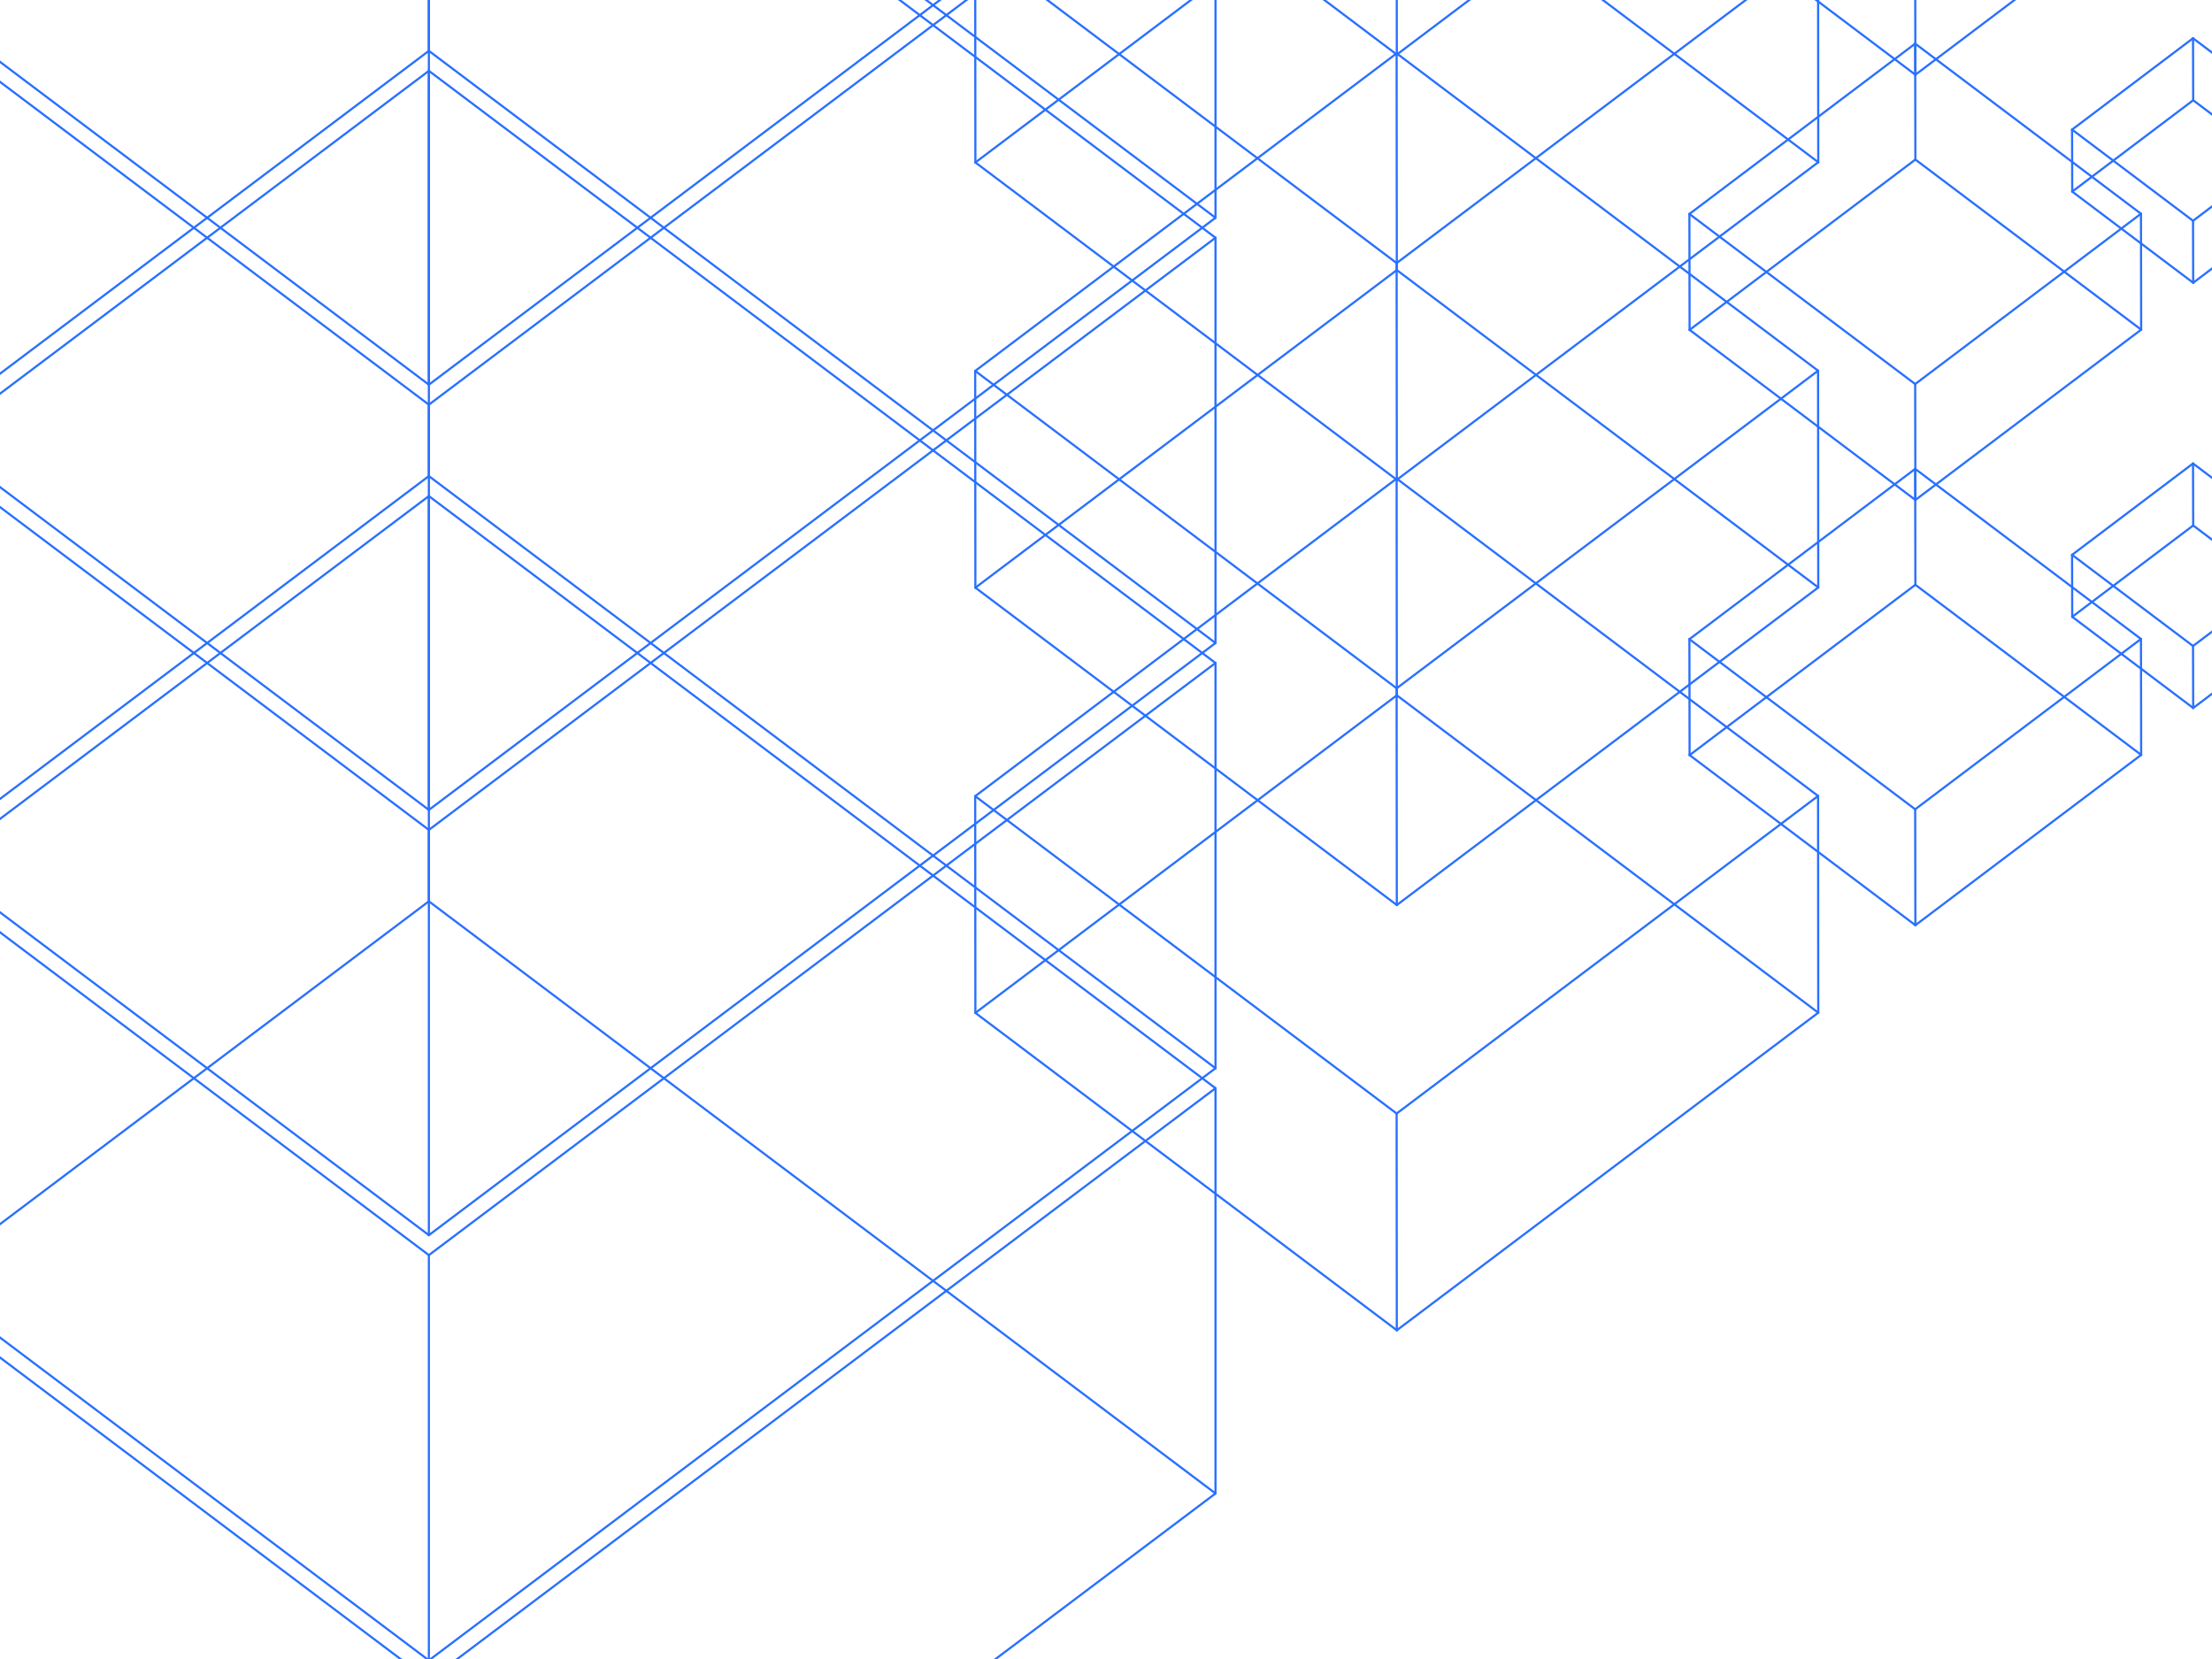 <svg xmlns="http://www.w3.org/2000/svg" xmlns:xlink="http://www.w3.org/1999/xlink" width="1024" height="768" viewBox="0 0 1024 768"><defs><style>.a,.c{fill:none;stroke:#2970ff;}.b{clip-path:url(#a);}.c{stroke-linecap:round;}</style><clipPath id="a"><rect class="a" width="1024" height="768" transform="translate(204)"/></clipPath></defs><g transform="translate(298)"><g class="b" transform="translate(-502)"><g transform="translate(38.375 -772.755)"><line class="c" y2="187.6" transform="translate(0 1276.52)"/><line class="c" x2="364.159" y2="274.119" transform="translate(0 1464.12)"/><line class="c" y1="187.6" transform="translate(364.159 1550.639)"/><line class="c" x1="364.159" y1="274.119" transform="translate(0 1276.52)"/><line class="c" x1="364.159" y2="274.119" transform="translate(0 1002.4)"/><line class="c" y1="274.119" x2="364.159" transform="translate(364.159 1276.52)"/><line class="c" x1="364.159" y1="274.119" transform="translate(364.159 1002.4)"/><line class="c" y1="187.6" transform="translate(364.159 1002.4)"/><line class="c" y2="187.6" transform="translate(728.317 1276.52)"/><line class="c" x1="364.159" y1="274.119" transform="translate(364.159 1190)"/><line class="c" y1="274.119" x2="364.159" transform="translate(0 1190)"/><line class="c" x1="364.159" y2="274.119" transform="translate(364.159 1464.12)"/><line class="c" x2="0.085" y2="100.33" transform="translate(617.072 1141.321)"/><line class="c" x2="195.096" y2="146.917" transform="translate(617.157 1241.652)"/><line class="c" x1="0.085" y1="100.33" transform="translate(812.168 1288.239)"/><line class="c" x1="195.096" y1="146.917" transform="translate(617.072 1141.321)"/><line class="c" x1="195.096" y2="147.015" transform="translate(617.072 994.306)"/><line class="c" y1="147.016" x2="195.096" transform="translate(812.168 1141.223)"/><line class="c" x1="195.096" y1="146.917" transform="translate(812.168 994.306)"/><line class="c" x1="0.085" y1="100.33" transform="translate(812.168 994.306)"/><line class="c" x2="0.085" y2="100.33" transform="translate(1007.264 1141.223)"/><line class="c" x1="195.096" y1="146.917" transform="translate(812.253 1094.636)"/><line class="c" y1="147.015" x2="195.096" transform="translate(617.157 1094.636)"/><line class="c" x1="195.096" y2="147.015" transform="translate(812.253 1241.554)"/><line class="c" x2="0.091" y2="53.657" transform="translate(947.698 1068.657)"/><line class="c" x2="104.522" y2="78.742" transform="translate(947.789 1122.314)"/><line class="c" x1="0.091" y1="53.657" transform="translate(1052.219 1147.399)"/><line class="c" x1="104.522" y1="78.742" transform="translate(947.698 1068.657)"/><line class="c" x1="104.522" y2="78.847" transform="translate(947.698 989.81)"/><line class="c" y1="78.847" x2="104.522" transform="translate(1052.219 1068.552)"/><line class="c" x1="104.522" y1="78.742" transform="translate(1052.219 989.81)"/><line class="c" x1="0.091" y1="53.657" transform="translate(1052.219 989.81)"/><line class="c" x2="0.091" y2="53.657" transform="translate(1156.741 1068.552)"/><line class="c" x1="104.522" y1="78.742" transform="translate(1052.31 1043.468)"/><line class="c" y1="78.847" x2="104.522" transform="translate(947.789 1043.468)"/><line class="c" x1="104.522" y2="78.847" transform="translate(1052.31 1122.209)"/><line class="c" x2="0.073" y2="28.696" transform="translate(1124.846 1029.603)"/><line class="c" x2="55.997" y2="42.203" transform="translate(1124.919 1058.299)"/><line class="c" x1="0.073" y1="28.696" transform="translate(1180.843 1071.805)"/><line class="c" x1="55.997" y1="42.203" transform="translate(1124.846 1029.603)"/><line class="c" x1="55.997" y2="42.287" transform="translate(1124.846 987.316)"/><line class="c" y1="42.287" x2="55.997" transform="translate(1180.843 1029.518)"/><line class="c" x1="55.997" y1="42.203" transform="translate(1180.843 987.316)"/><line class="c" x1="0.073" y1="28.696" transform="translate(1180.843 987.316)"/><line class="c" x2="0.073" y2="28.696" transform="translate(1236.84 1029.518)"/><line class="c" x1="55.997" y1="42.203" transform="translate(1180.916 1016.012)"/><line class="c" y1="42.287" x2="55.997" transform="translate(1124.919 1016.012)"/><line class="c" x1="55.997" y2="42.287" transform="translate(1180.916 1058.215)"/><line class="c" x2="0.052" y2="15.347" transform="translate(1219.762 1008.613)"/><line class="c" x2="30" y2="22.619" transform="translate(1219.814 1023.96)"/><line class="c" x1="0.052" y1="15.347" transform="translate(1249.762 1031.232)"/><line class="c" x1="30" y1="22.619" transform="translate(1219.762 1008.613)"/><line class="c" x1="30" y2="22.679" transform="translate(1219.762 985.934)"/><line class="c" y1="22.679" x2="30" transform="translate(1249.762 1008.553)"/><line class="c" x1="30" y1="22.619" transform="translate(1249.762 985.934)"/><line class="c" x1="0.052" y1="15.347" transform="translate(1249.762 985.934)"/><line class="c" x2="0.052" y2="15.347" transform="translate(1279.762 1008.553)"/><line class="c" x1="30" y1="22.619" transform="translate(1249.814 1001.281)"/><line class="c" y1="22.679" x2="30" transform="translate(1219.814 1001.281)"/><line class="c" x1="30" y2="22.679" transform="translate(1249.815 1023.9)"/><line class="c" x2="0.035" y2="8.208" transform="translate(1270.618 997.332)"/><line class="c" x2="16.072" y2="12.123" transform="translate(1270.653 1005.54)"/><line class="c" x1="0.035" y1="8.208" transform="translate(1286.69 1009.455)"/><line class="c" x1="16.072" y1="12.123" transform="translate(1270.618 997.332)"/><line class="c" x1="16.072" y2="12.163" transform="translate(1270.618 985.169)"/><line class="c" y1="12.163" x2="16.072" transform="translate(1286.69 997.292)"/><line class="c" x1="16.072" y1="12.123" transform="translate(1286.69 985.169)"/><line class="c" x1="0.035" y1="8.208" transform="translate(1286.69 985.169)"/><line class="c" x2="0.035" y2="8.208" transform="translate(1302.763 997.292)"/><line class="c" x1="16.072" y1="12.123" transform="translate(1286.725 993.377)"/><line class="c" y1="12.163" x2="16.072" transform="translate(1270.653 993.377)"/><line class="c" x1="16.072" y2="12.163" transform="translate(1286.725 1005.499)"/><line class="c" x2="0.023" y2="4.39" transform="translate(1297.866 991.269)"/><line class="c" x2="8.611" y2="6.497" transform="translate(1297.889 995.659)"/><line class="c" x1="0.022" y1="4.389" transform="translate(1306.477 997.767)"/><line class="c" x1="8.611" y1="6.497" transform="translate(1297.866 991.269)"/><line class="c" x1="8.611" y2="6.523" transform="translate(1297.866 984.746)"/><line class="c" y1="6.523" x2="8.611" transform="translate(1306.477 991.243)"/><line class="c" x1="8.611" y1="6.497" transform="translate(1306.477 984.746)"/><line class="c" x1="0.022" y1="4.39" transform="translate(1306.477 984.746)"/><line class="c" x2="0.023" y2="4.389" transform="translate(1315.087 991.243)"/><line class="c" x1="8.611" y1="6.497" transform="translate(1306.499 989.135)"/><line class="c" y1="6.523" x2="8.611" transform="translate(1297.889 989.135)"/><line class="c" x1="8.611" y2="6.523" transform="translate(1306.499 995.633)"/><line class="c" x2="0.014" y2="2.347" transform="translate(1312.465 988.011)"/><line class="c" x2="4.613" y2="3.482" transform="translate(1312.48 990.359)"/><line class="c" x1="0.014" y1="2.347" transform="translate(1317.079 991.493)"/><line class="c" x1="4.613" y1="3.482" transform="translate(1312.465 988.011)"/><line class="c" x1="4.613" y2="3.499" transform="translate(1312.465 984.512)"/><line class="c" y1="3.499" x2="4.613" transform="translate(1317.079 987.995)"/><line class="c" x1="4.613" y1="3.482" transform="translate(1317.079 984.512)"/><line class="c" x1="0.014" y1="2.348" transform="translate(1317.079 984.512)"/><line class="c" x2="0.014" y2="2.348" transform="translate(1321.692 987.995)"/><line class="c" x1="4.613" y1="3.482" transform="translate(1317.093 986.86)"/><line class="c" y1="3.498" x2="4.613" transform="translate(1312.48 986.86)"/><line class="c" x1="4.613" y2="3.498" transform="translate(1317.093 990.342)"/><line class="c" x2="0.009" y2="1.255" transform="translate(1320.288 986.26)"/><line class="c" x2="2.471" y2="1.866" transform="translate(1320.297 987.515)"/><line class="c" x1="0.009" y1="1.255" transform="translate(1322.76 988.126)"/><line class="c" x1="2.472" y1="1.866" transform="translate(1320.288 986.26)"/><line class="c" x1="2.472" y2="1.876" transform="translate(1320.288 984.383)"/><line class="c" y1="1.876" x2="2.471" transform="translate(1322.76 986.25)"/><line class="c" x1="2.471" y1="1.866" transform="translate(1322.76 984.383)"/><line class="c" x1="0.008" y1="1.255" transform="translate(1322.76 984.383)"/><line class="c" x2="0.009" y2="1.255" transform="translate(1325.231 986.25)"/><line class="c" x1="2.472" y1="1.866" transform="translate(1322.768 985.639)"/><line class="c" y1="1.876" x2="2.471" transform="translate(1320.297 985.639)"/><line class="c" x1="2.471" y2="1.876" transform="translate(1322.768 987.505)"/><line class="c" x2="0.005" y2="0.671" transform="translate(1324.479 985.319)"/><line class="c" x2="1.324" y2="1" transform="translate(1324.484 985.99)"/><line class="c" x1="0.005" y1="0.671" transform="translate(1325.803 986.319)"/><line class="c" x1="1.324" y1="1" transform="translate(1324.479 985.319)"/><line class="c" x1="1.324" y2="1.006" transform="translate(1324.479 984.313)"/><line class="c" y1="1.006" x2="1.324" transform="translate(1325.803 985.313)"/><line class="c" x1="1.324" y1="1" transform="translate(1325.803 984.313)"/><line class="c" x1="0.005" y1="0.671" transform="translate(1325.803 984.313)"/><line class="c" x2="0.005" y2="0.671" transform="translate(1327.127 985.313)"/><line class="c" x1="1.324" y1="1" transform="translate(1325.808 984.984)"/><line class="c" y1="1.006" x2="1.324" transform="translate(1324.484 984.984)"/><line class="c" x1="1.324" y2="1.006" transform="translate(1325.808 985.984)"/><line class="c" x2="0.003" y2="0.359" transform="translate(1326.725 984.813)"/><line class="c" x2="0.709" y2="0.536" transform="translate(1326.728 985.172)"/><line class="c" x1="0.003" y1="0.359" transform="translate(1327.434 985.349)"/><line class="c" x1="0.709" y1="0.536" transform="translate(1326.725 984.813)"/><line class="c" x1="0.709" y2="0.54" transform="translate(1326.725 984.273)"/><line class="c" y1="0.54" x2="0.709" transform="translate(1327.434 984.809)"/><line class="c" x1="0.709" y1="0.536" transform="translate(1327.434 984.273)"/><line class="c" x1="0.003" y1="0.359" transform="translate(1327.434 984.273)"/><line class="c" x2="0.003" y2="0.359" transform="translate(1328.144 984.809)"/><line class="c" x1="0.709" y1="0.536" transform="translate(1327.437 984.632)"/><line class="c" y1="0.539" x2="0.709" transform="translate(1326.728 984.632)"/><line class="c" x1="0.709" y2="0.54" transform="translate(1327.437 985.168)"/><line class="c" x2="0.002" y2="0.192" transform="translate(1327.928 984.541)"/><line class="c" x2="0.38" y2="0.287" transform="translate(1327.93 984.733)"/><line class="c" x1="0.002" y1="0.192" transform="translate(1328.308 984.828)"/><line class="c" x1="0.38" y1="0.287" transform="translate(1327.928 984.541)"/><line class="c" x1="0.38" y2="0.289" transform="translate(1327.928 984.252)"/><line class="c" y1="0.289" x2="0.38" transform="translate(1328.308 984.539)"/><line class="c" x1="0.38" y1="0.287" transform="translate(1328.308 984.252)"/><line class="c" x1="0.002" y1="0.192" transform="translate(1328.308 984.252)"/><line class="c" x2="0.002" y2="0.192" transform="translate(1328.688 984.539)"/><line class="c" x1="0.38" y1="0.287" transform="translate(1328.31 984.444)"/><line class="c" y1="0.289" x2="0.38" transform="translate(1327.93 984.444)"/><line class="c" x1="0.38" y2="0.289" transform="translate(1328.31 984.731)"/><line class="c" y2="187.6" transform="translate(0 1079.669)"/><line class="c" x2="364.159" y2="274.119" transform="translate(0 1267.269)"/><line class="c" y1="187.6" transform="translate(364.159 1353.789)"/><line class="c" x1="364.159" y1="274.119" transform="translate(0 1079.669)"/><line class="c" x1="364.159" y2="274.12" transform="translate(0 805.55)"/><line class="c" y1="274.119" x2="364.159" transform="translate(364.159 1079.669)"/><line class="c" x1="364.159" y1="274.12" transform="translate(364.159 805.55)"/><line class="c" y1="187.6" transform="translate(364.159 805.55)"/><line class="c" y2="187.6" transform="translate(728.317 1079.669)"/><line class="c" x1="364.159" y1="274.12" transform="translate(364.159 993.149)"/><line class="c" y1="274.12" x2="364.159" transform="translate(0 993.149)"/><line class="c" x1="364.159" y2="274.119" transform="translate(364.159 1267.269)"/><line class="c" x2="0.085" y2="100.33" transform="translate(617.072 944.471)"/><line class="c" x2="195.096" y2="146.917" transform="translate(617.157 1044.801)"/><line class="c" x1="0.085" y1="100.33" transform="translate(812.168 1091.388)"/><line class="c" x1="195.096" y1="146.918" transform="translate(617.072 944.471)"/><line class="c" x1="195.096" y2="147.015" transform="translate(617.072 797.456)"/><line class="c" y1="147.015" x2="195.096" transform="translate(812.168 944.373)"/><line class="c" x1="195.096" y1="146.917" transform="translate(812.168 797.456)"/><line class="c" x1="0.085" y1="100.33" transform="translate(812.168 797.456)"/><line class="c" x2="0.085" y2="100.33" transform="translate(1007.264 944.373)"/><line class="c" x1="195.096" y1="146.918" transform="translate(812.253 897.786)"/><line class="c" y1="147.016" x2="195.096" transform="translate(617.157 897.786)"/><line class="c" x1="195.096" y2="147.015" transform="translate(812.253 1044.703)"/><line class="c" x2="0.091" y2="53.657" transform="translate(947.698 871.806)"/><line class="c" x2="104.522" y2="78.742" transform="translate(947.789 925.464)"/><line class="c" x1="0.091" y1="53.657" transform="translate(1052.219 950.549)"/><line class="c" x1="104.522" y1="78.742" transform="translate(947.698 871.806)"/><line class="c" x1="104.522" y2="78.847" transform="translate(947.698 792.959)"/><line class="c" y1="78.847" x2="104.522" transform="translate(1052.219 871.702)"/><line class="c" x1="104.522" y1="78.742" transform="translate(1052.219 792.959)"/><line class="c" x1="0.091" y1="53.657" transform="translate(1052.219 792.959)"/><line class="c" x2="0.091" y2="53.657" transform="translate(1156.741 871.702)"/><line class="c" x1="104.522" y1="78.742" transform="translate(1052.31 846.617)"/><line class="c" y1="78.847" x2="104.522" transform="translate(947.789 846.617)"/><line class="c" x1="104.522" y2="78.847" transform="translate(1052.31 925.359)"/><line class="c" x2="0.073" y2="28.696" transform="translate(1124.846 832.752)"/><line class="c" x2="55.997" y2="42.203" transform="translate(1124.919 861.449)"/><line class="c" x1="0.073" y1="28.696" transform="translate(1180.843 874.955)"/><line class="c" x1="55.997" y1="42.203" transform="translate(1124.846 832.752)"/><line class="c" x1="55.997" y2="42.287" transform="translate(1124.846 790.466)"/><line class="c" y1="42.287" x2="55.997" transform="translate(1180.843 832.668)"/><line class="c" x1="55.997" y1="42.203" transform="translate(1180.843 790.466)"/><line class="c" x1="0.073" y1="28.696" transform="translate(1180.843 790.466)"/><line class="c" x2="0.073" y2="28.696" transform="translate(1236.84 832.668)"/><line class="c" x1="55.997" y1="42.203" transform="translate(1180.916 819.162)"/><line class="c" y1="42.287" x2="55.997" transform="translate(1124.919 819.162)"/><line class="c" x1="55.997" y2="42.287" transform="translate(1180.916 861.364)"/><line class="c" x2="0.052" y2="15.347" transform="translate(1219.762 811.762)"/><line class="c" x2="30" y2="22.619" transform="translate(1219.814 827.109)"/><line class="c" x1="0.052" y1="15.347" transform="translate(1249.762 834.381)"/><line class="c" x1="30" y1="22.619" transform="translate(1219.762 811.762)"/><line class="c" x1="30" y2="22.679" transform="translate(1219.762 789.084)"/><line class="c" y1="22.679" x2="30" transform="translate(1249.762 811.702)"/><line class="c" x1="30" y1="22.619" transform="translate(1249.762 789.084)"/><line class="c" x1="0.052" y1="15.347" transform="translate(1249.762 789.084)"/><line class="c" x2="0.052" y2="15.347" transform="translate(1279.762 811.702)"/><line class="c" x1="30" y1="22.619" transform="translate(1249.814 804.43)"/><line class="c" y1="22.679" x2="30" transform="translate(1219.814 804.43)"/><line class="c" x1="30" y2="22.679" transform="translate(1249.815 827.049)"/><line class="c" x2="0.035" y2="8.208" transform="translate(1270.618 800.482)"/><line class="c" x2="16.072" y2="12.123" transform="translate(1270.653 808.689)"/><line class="c" x1="0.035" y1="8.208" transform="translate(1286.69 812.605)"/><line class="c" x1="16.072" y1="12.123" transform="translate(1270.618 800.482)"/><line class="c" x1="16.072" y2="12.163" transform="translate(1270.618 788.319)"/><line class="c" y1="12.163" x2="16.072" transform="translate(1286.69 800.441)"/><line class="c" x1="16.072" y1="12.123" transform="translate(1286.69 788.319)"/><line class="c" x1="0.035" y1="8.208" transform="translate(1286.69 788.319)"/><line class="c" x2="0.035" y2="8.208" transform="translate(1302.763 800.441)"/><line class="c" x1="16.072" y1="12.123" transform="translate(1286.725 796.526)"/><line class="c" y1="12.163" x2="16.072" transform="translate(1270.653 796.526)"/><line class="c" x1="16.072" y2="12.163" transform="translate(1286.725 808.649)"/><line class="c" x2="0.023" y2="4.39" transform="translate(1297.866 794.419)"/><line class="c" x2="8.611" y2="6.497" transform="translate(1297.889 798.808)"/><line class="c" x1="0.022" y1="4.389" transform="translate(1306.477 800.916)"/><line class="c" x1="8.611" y1="6.497" transform="translate(1297.866 794.419)"/><line class="c" x1="8.611" y2="6.523" transform="translate(1297.866 787.896)"/><line class="c" y1="6.523" x2="8.611" transform="translate(1306.477 794.393)"/><line class="c" x1="8.611" y1="6.497" transform="translate(1306.477 787.896)"/><line class="c" x1="0.022" y1="4.389" transform="translate(1306.477 787.896)"/><line class="c" x2="0.023" y2="4.389" transform="translate(1315.087 794.393)"/><line class="c" x1="8.611" y1="6.497" transform="translate(1306.499 792.285)"/><line class="c" y1="6.523" x2="8.611" transform="translate(1297.889 792.285)"/><line class="c" x1="8.611" y2="6.523" transform="translate(1306.499 798.782)"/><line class="c" x2="0.014" y2="2.348" transform="translate(1312.465 791.161)"/><line class="c" x2="4.613" y2="3.482" transform="translate(1312.48 793.508)"/><line class="c" x1="0.014" y1="2.348" transform="translate(1317.079 794.643)"/><line class="c" x1="4.613" y1="3.482" transform="translate(1312.465 791.161)"/><line class="c" x1="4.613" y2="3.499" transform="translate(1312.465 787.662)"/><line class="c" y1="3.499" x2="4.613" transform="translate(1317.079 791.144)"/><line class="c" x1="4.613" y1="3.482" transform="translate(1317.079 787.662)"/><line class="c" x1="0.014" y1="2.348" transform="translate(1317.079 787.662)"/><line class="c" x2="0.014" y2="2.348" transform="translate(1321.692 791.144)"/><line class="c" x1="4.613" y1="3.482" transform="translate(1317.093 790.01)"/><line class="c" y1="3.499" x2="4.613" transform="translate(1312.48 790.01)"/><line class="c" x1="4.613" y2="3.498" transform="translate(1317.093 793.492)"/><line class="c" x2="0.009" y2="1.255" transform="translate(1320.288 789.409)"/><line class="c" x2="2.471" y2="1.866" transform="translate(1320.297 790.665)"/><line class="c" x1="0.009" y1="1.255" transform="translate(1322.76 791.276)"/><line class="c" x1="2.472" y1="1.866" transform="translate(1320.288 789.409)"/><line class="c" x1="2.472" y2="1.876" transform="translate(1320.288 787.533)"/><line class="c" y1="1.876" x2="2.471" transform="translate(1322.76 789.4)"/><line class="c" x1="2.471" y1="1.867" transform="translate(1322.76 787.533)"/><line class="c" x1="0.008" y1="1.256" transform="translate(1322.76 787.533)"/><line class="c" x2="0.009" y2="1.255" transform="translate(1325.231 789.4)"/><line class="c" x1="2.472" y1="1.866" transform="translate(1322.768 788.789)"/><line class="c" y1="1.876" x2="2.471" transform="translate(1320.297 788.789)"/><line class="c" x1="2.471" y2="1.876" transform="translate(1322.768 790.655)"/><line class="c" x2="0.005" y2="0.671" transform="translate(1324.479 788.469)"/><line class="c" x2="1.324" y2="1" transform="translate(1324.484 789.14)"/><line class="c" x1="0.005" y1="0.671" transform="translate(1325.803 789.469)"/><line class="c" x1="1.324" y1="1" transform="translate(1324.479 788.469)"/><line class="c" x1="1.324" y2="1.006" transform="translate(1324.479 787.462)"/><line class="c" y1="1.006" x2="1.324" transform="translate(1325.803 788.462)"/><line class="c" x1="1.324" y1="1" transform="translate(1325.803 787.462)"/><line class="c" x1="0.005" y1="0.671" transform="translate(1325.803 787.462)"/><line class="c" x2="0.005" y2="0.671" transform="translate(1327.127 788.462)"/><line class="c" x1="1.324" y1="1" transform="translate(1325.808 788.133)"/><line class="c" y1="1.006" x2="1.324" transform="translate(1324.484 788.133)"/><line class="c" x1="1.324" y2="1.006" transform="translate(1325.808 789.134)"/><line class="c" x2="0.003" y2="0.359" transform="translate(1326.725 787.963)"/><line class="c" x2="0.709" y2="0.536" transform="translate(1326.728 788.322)"/><line class="c" x1="0.003" y1="0.359" transform="translate(1327.434 788.499)"/><line class="c" x1="0.709" y1="0.536" transform="translate(1326.725 787.963)"/><line class="c" x1="0.709" y2="0.54" transform="translate(1326.725 787.423)"/><line class="c" y1="0.54" x2="0.709" transform="translate(1327.434 787.959)"/><line class="c" x1="0.709" y1="0.536" transform="translate(1327.434 787.423)"/><line class="c" x1="0.003" y1="0.359" transform="translate(1327.434 787.423)"/><line class="c" x2="0.003" y2="0.359" transform="translate(1328.144 787.959)"/><line class="c" x1="0.709" y1="0.536" transform="translate(1327.437 787.782)"/><line class="c" y1="0.54" x2="0.709" transform="translate(1326.728 787.782)"/><line class="c" x1="0.709" y2="0.54" transform="translate(1327.437 788.318)"/><line class="c" x2="0.002" y2="0.192" transform="translate(1327.928 787.691)"/><line class="c" x2="0.38" y2="0.287" transform="translate(1327.93 787.883)"/><line class="c" x1="0.002" y1="0.192" transform="translate(1328.308 787.978)"/><line class="c" x1="0.38" y1="0.287" transform="translate(1327.928 787.691)"/><line class="c" x1="0.38" y2="0.29" transform="translate(1327.928 787.401)"/><line class="c" y1="0.29" x2="0.38" transform="translate(1328.308 787.689)"/><line class="c" x1="0.38" y1="0.287" transform="translate(1328.308 787.401)"/><line class="c" x1="0.002" y1="0.192" transform="translate(1328.308 787.401)"/><line class="c" x2="0.002" y2="0.192" transform="translate(1328.688 787.689)"/><line class="c" x1="0.38" y1="0.287" transform="translate(1328.31 787.593)"/><line class="c" y1="0.29" x2="0.38" transform="translate(1327.93 787.593)"/><line class="c" x1="0.38" y2="0.29" transform="translate(1328.31 787.881)"/><line class="c" y2="187.6" transform="translate(0 882.819)"/><line class="c" x2="364.159" y2="274.119" transform="translate(0 1070.419)"/><line class="c" y1="187.6" transform="translate(364.159 1156.938)"/><line class="c" x1="364.159" y1="274.119" transform="translate(0 882.819)"/><line class="c" x1="364.159" y2="274.12" transform="translate(0 608.699)"/><line class="c" y1="274.119" x2="364.159" transform="translate(364.159 882.819)"/><line class="c" x1="364.159" y1="274.12" transform="translate(364.159 608.699)"/><line class="c" y1="187.6" transform="translate(364.159 608.699)"/><line class="c" y2="187.6" transform="translate(728.317 882.819)"/><line class="c" x1="364.159" y1="274.12" transform="translate(364.159 796.299)"/><line class="c" y1="274.12" x2="364.159" transform="translate(0 796.299)"/><line class="c" x1="364.159" y2="274.119" transform="translate(364.159 1070.419)"/><line class="c" x2="0.085" y2="100.33" transform="translate(617.072 747.621)"/><line class="c" x2="195.096" y2="146.917" transform="translate(617.157 847.951)"/><line class="c" x1="0.085" y1="100.33" transform="translate(812.168 894.538)"/><line class="c" x1="195.096" y1="146.917" transform="translate(617.072 747.621)"/><line class="c" x1="195.096" y2="147.015" transform="translate(617.072 600.605)"/><line class="c" y1="147.016" x2="195.096" transform="translate(812.168 747.522)"/><line class="c" x1="195.096" y1="146.917" transform="translate(812.168 600.605)"/><line class="c" x1="0.085" y1="100.33" transform="translate(812.168 600.605)"/><line class="c" x2="0.085" y2="100.33" transform="translate(1007.264 747.522)"/><line class="c" x1="195.096" y1="146.917" transform="translate(812.253 700.935)"/><line class="c" y1="147.015" x2="195.096" transform="translate(617.157 700.935)"/><line class="c" x1="195.096" y2="147.016" transform="translate(812.253 847.853)"/><line class="c" x2="0.091" y2="53.657" transform="translate(947.698 674.956)"/><line class="c" x2="104.522" y2="78.742" transform="translate(947.789 728.614)"/><line class="c" x1="0.091" y1="53.657" transform="translate(1052.219 753.698)"/><line class="c" x1="104.522" y1="78.742" transform="translate(947.698 674.956)"/><line class="c" x1="104.522" y2="78.847" transform="translate(947.698 596.109)"/><line class="c" y1="78.847" x2="104.522" transform="translate(1052.219 674.851)"/><line class="c" x1="104.522" y1="78.742" transform="translate(1052.219 596.109)"/><line class="c" x1="0.091" y1="53.657" transform="translate(1052.219 596.109)"/><line class="c" x2="0.091" y2="53.657" transform="translate(1156.741 674.851)"/><line class="c" x1="104.522" y1="78.742" transform="translate(1052.31 649.767)"/><line class="c" y1="78.847" x2="104.522" transform="translate(947.789 649.767)"/><line class="c" x1="104.522" y2="78.847" transform="translate(1052.31 728.509)"/><line class="c" x2="0.073" y2="28.696" transform="translate(1124.846 635.902)"/><line class="c" x2="55.997" y2="42.203" transform="translate(1124.919 664.598)"/><line class="c" x1="0.073" y1="28.696" transform="translate(1180.843 678.105)"/><line class="c" x1="55.997" y1="42.202" transform="translate(1124.846 635.902)"/><line class="c" x1="55.997" y2="42.287" transform="translate(1124.846 593.615)"/><line class="c" y1="42.287" x2="55.997" transform="translate(1180.843 635.818)"/><line class="c" x1="55.997" y1="42.203" transform="translate(1180.843 593.615)"/><line class="c" x1="0.073" y1="28.696" transform="translate(1180.843 593.615)"/><line class="c" x2="0.073" y2="28.696" transform="translate(1236.84 635.818)"/><line class="c" x1="55.997" y1="42.202" transform="translate(1180.916 622.312)"/><line class="c" y1="42.287" x2="55.997" transform="translate(1124.919 622.312)"/><line class="c" x1="55.997" y2="42.287" transform="translate(1180.916 664.514)"/><line class="c" x2="0.052" y2="15.347" transform="translate(1219.762 614.912)"/><line class="c" x2="30" y2="22.619" transform="translate(1219.814 630.259)"/><line class="c" x1="0.052" y1="15.347" transform="translate(1249.762 637.531)"/><line class="c" x1="30" y1="22.619" transform="translate(1219.762 614.912)"/><line class="c" x1="30" y2="22.679" transform="translate(1219.762 592.233)"/><line class="c" y1="22.679" x2="30" transform="translate(1249.762 614.852)"/><line class="c" x1="30" y1="22.619" transform="translate(1249.762 592.233)"/><line class="c" x1="0.052" y1="15.347" transform="translate(1249.762 592.233)"/><line class="c" x2="0.052" y2="15.347" transform="translate(1279.762 614.852)"/><line class="c" x1="30" y1="22.619" transform="translate(1249.814 607.58)"/><line class="c" y1="22.679" x2="30" transform="translate(1219.814 607.58)"/><line class="c" x1="30" y2="22.679" transform="translate(1249.815 630.199)"/><line class="c" x2="0.035" y2="8.208" transform="translate(1270.618 603.631)"/><line class="c" x2="16.072" y2="12.123" transform="translate(1270.653 611.839)"/><line class="c" x1="0.035" y1="8.208" transform="translate(1286.69 615.754)"/><line class="c" x1="16.072" y1="12.123" transform="translate(1270.618 603.631)"/><line class="c" x1="16.072" y2="12.163" transform="translate(1270.618 591.468)"/><line class="c" y1="12.163" x2="16.072" transform="translate(1286.69 603.591)"/><line class="c" x1="16.072" y1="12.123" transform="translate(1286.69 591.468)"/><line class="c" x1="0.035" y1="8.208" transform="translate(1286.69 591.468)"/><line class="c" x2="0.035" y2="8.208" transform="translate(1302.763 603.591)"/><line class="c" x1="16.072" y1="12.123" transform="translate(1286.725 599.676)"/><line class="c" y1="12.163" x2="16.072" transform="translate(1270.653 599.676)"/><line class="c" x1="16.072" y2="12.163" transform="translate(1286.725 611.799)"/><line class="c" x2="0.023" y2="4.389" transform="translate(1297.866 597.568)"/><line class="c" x2="8.611" y2="6.497" transform="translate(1297.889 601.958)"/><line class="c" x1="0.022" y1="4.389" transform="translate(1306.477 604.066)"/><line class="c" x1="8.611" y1="6.497" transform="translate(1297.866 597.568)"/><line class="c" x1="8.611" y2="6.523" transform="translate(1297.866 591.045)"/><line class="c" y1="6.523" x2="8.611" transform="translate(1306.477 597.543)"/><line class="c" x1="8.611" y1="6.497" transform="translate(1306.477 591.045)"/><line class="c" x1="0.022" y1="4.389" transform="translate(1306.477 591.045)"/><line class="c" x2="0.023" y2="4.39" transform="translate(1315.087 597.543)"/><line class="c" x1="8.611" y1="6.498" transform="translate(1306.499 595.435)"/><line class="c" y1="6.523" x2="8.611" transform="translate(1297.889 595.435)"/><line class="c" x1="8.611" y2="6.523" transform="translate(1306.499 601.932)"/><line class="c" x2="0.014" y2="2.347" transform="translate(1312.465 594.31)"/><line class="c" x2="4.613" y2="3.482" transform="translate(1312.48 596.658)"/><line class="c" x1="0.014" y1="2.347" transform="translate(1317.079 597.792)"/><line class="c" x1="4.613" y1="3.482" transform="translate(1312.465 594.31)"/><line class="c" x1="4.613" y2="3.499" transform="translate(1312.465 590.812)"/><line class="c" y1="3.499" x2="4.613" transform="translate(1317.079 594.294)"/><line class="c" x1="4.613" y1="3.482" transform="translate(1317.079 590.812)"/><line class="c" x1="0.014" y1="2.348" transform="translate(1317.079 590.812)"/><line class="c" x2="0.014" y2="2.348" transform="translate(1321.692 594.294)"/><line class="c" x1="4.613" y1="3.482" transform="translate(1317.093 593.159)"/><line class="c" y1="3.498" x2="4.613" transform="translate(1312.48 593.159)"/><line class="c" x1="4.613" y2="3.498" transform="translate(1317.093 596.641)"/><line class="c" x2="0.009" y2="1.255" transform="translate(1320.288 592.559)"/><line class="c" x2="2.471" y2="1.866" transform="translate(1320.297 593.815)"/><line class="c" x1="0.009" y1="1.255" transform="translate(1322.76 594.425)"/><line class="c" x1="2.472" y1="1.866" transform="translate(1320.288 592.559)"/><line class="c" x1="2.472" y2="1.876" transform="translate(1320.288 590.683)"/><line class="c" y1="1.876" x2="2.471" transform="translate(1322.76 592.549)"/><line class="c" x1="2.471" y1="1.866" transform="translate(1322.76 590.683)"/><line class="c" x1="0.008" y1="1.255" transform="translate(1322.76 590.683)"/><line class="c" x2="0.009" y2="1.255" transform="translate(1325.231 592.549)"/><line class="c" x1="2.472" y1="1.866" transform="translate(1322.768 591.938)"/><line class="c" y1="1.876" x2="2.471" transform="translate(1320.297 591.938)"/><line class="c" x1="2.471" y2="1.876" transform="translate(1322.768 593.805)"/><line class="c" x2="0.005" y2="0.671" transform="translate(1324.479 591.618)"/><line class="c" x2="1.324" y2="1" transform="translate(1324.484 592.289)"/><line class="c" x1="0.005" y1="0.671" transform="translate(1325.803 592.618)"/><line class="c" x1="1.324" y1="1" transform="translate(1324.479 591.618)"/><line class="c" x1="1.324" y2="1.006" transform="translate(1324.479 590.612)"/><line class="c" y1="1.006" x2="1.324" transform="translate(1325.803 591.612)"/><line class="c" x1="1.324" y1="1" transform="translate(1325.803 590.612)"/><line class="c" x1="0.005" y1="0.671" transform="translate(1325.803 590.612)"/><line class="c" x2="0.005" y2="0.671" transform="translate(1327.127 591.612)"/><line class="c" x1="1.324" y1="1" transform="translate(1325.808 591.283)"/><line class="c" y1="1.006" x2="1.324" transform="translate(1324.484 591.283)"/><line class="c" x1="1.324" y2="1.006" transform="translate(1325.808 592.283)"/><line class="c" x2="0.003" y2="0.359" transform="translate(1326.725 591.112)"/><line class="c" x2="0.709" y2="0.536" transform="translate(1326.728 591.471)"/><line class="c" x1="0.003" y1="0.359" transform="translate(1327.434 591.648)"/><line class="c" x1="0.709" y1="0.536" transform="translate(1326.725 591.112)"/><line class="c" x1="0.709" y2="0.54" transform="translate(1326.725 590.573)"/><line class="c" y1="0.54" x2="0.709" transform="translate(1327.434 591.109)"/><line class="c" x1="0.709" y1="0.536" transform="translate(1327.434 590.573)"/><line class="c" x1="0.003" y1="0.359" transform="translate(1327.434 590.573)"/><line class="c" x2="0.003" y2="0.359" transform="translate(1328.144 591.109)"/><line class="c" x1="0.709" y1="0.536" transform="translate(1327.437 590.932)"/><line class="c" y1="0.539" x2="0.709" transform="translate(1326.728 590.932)"/><line class="c" x1="0.709" y2="0.54" transform="translate(1327.437 591.468)"/><line class="c" x2="0.002" y2="0.192" transform="translate(1327.928 590.84)"/><line class="c" x2="0.38" y2="0.287" transform="translate(1327.93 591.032)"/><line class="c" x1="0.002" y1="0.192" transform="translate(1328.308 591.128)"/><line class="c" x1="0.38" y1="0.287" transform="translate(1327.928 590.84)"/><line class="c" x1="0.38" y2="0.29" transform="translate(1327.928 590.551)"/><line class="c" y1="0.289" x2="0.38" transform="translate(1328.308 590.838)"/><line class="c" x1="0.38" y1="0.288" transform="translate(1328.308 590.551)"/><line class="c" x1="0.002" y1="0.192" transform="translate(1328.308 590.551)"/><line class="c" x2="0.002" y2="0.192" transform="translate(1328.688 590.838)"/><line class="c" x1="0.38" y1="0.287" transform="translate(1328.31 590.743)"/><line class="c" y1="0.289" x2="0.38" transform="translate(1327.93 590.743)"/><line class="c" x1="0.38" y2="0.289" transform="translate(1328.31 591.03)"/><line class="c" y2="187.6" transform="translate(0 685.969)"/><line class="c" x2="364.159" y2="274.119" transform="translate(0 873.568)"/><line class="c" y1="187.6" transform="translate(364.159 960.088)"/><line class="c" x1="364.159" y1="274.12" transform="translate(0 685.969)"/><line class="c" x1="364.159" y2="274.12" transform="translate(0 411.849)"/><line class="c" y1="274.12" x2="364.159" transform="translate(364.159 685.969)"/><line class="c" x1="364.159" y1="274.12" transform="translate(364.159 411.849)"/><line class="c" y1="187.6" transform="translate(364.159 411.849)"/><line class="c" y2="187.6" transform="translate(728.317 685.969)"/><line class="c" x1="364.159" y1="274.119" transform="translate(364.159 599.449)"/><line class="c" y1="274.12" x2="364.159" transform="translate(0 599.449)"/><line class="c" x1="364.159" y2="274.12" transform="translate(364.159 873.568)"/><line class="c" x2="0.085" y2="100.33" transform="translate(617.072 550.77)"/><line class="c" x2="195.096" y2="146.917" transform="translate(617.157 651.101)"/><line class="c" x1="0.085" y1="100.33" transform="translate(812.168 697.688)"/><line class="c" x1="195.096" y1="146.917" transform="translate(617.072 550.77)"/><line class="c" x1="195.096" y2="147.015" transform="translate(617.072 403.755)"/><line class="c" y1="147.015" x2="195.096" transform="translate(812.168 550.672)"/><line class="c" x1="195.096" y1="146.918" transform="translate(812.168 403.755)"/><line class="c" x1="0.085" y1="100.33" transform="translate(812.168 403.755)"/><line class="c" x2="0.085" y2="100.33" transform="translate(1007.264 550.672)"/><line class="c" x1="195.096" y1="146.917" transform="translate(812.253 504.085)"/><line class="c" y1="147.015" x2="195.096" transform="translate(617.157 504.085)"/><line class="c" x1="195.096" y2="147.015" transform="translate(812.253 651.003)"/><line class="c" x2="0.091" y2="53.657" transform="translate(947.698 478.106)"/><line class="c" x2="104.522" y2="78.742" transform="translate(947.789 531.763)"/><line class="c" x1="0.091" y1="53.657" transform="translate(1052.219 556.848)"/><line class="c" x1="104.522" y1="78.742" transform="translate(947.698 478.106)"/><line class="c" x1="104.522" y2="78.847" transform="translate(947.698 399.259)"/><line class="c" y1="78.847" x2="104.522" transform="translate(1052.219 478.001)"/><line class="c" x1="104.522" y1="78.742" transform="translate(1052.219 399.259)"/><line class="c" x1="0.091" y1="53.657" transform="translate(1052.219 399.259)"/><line class="c" x2="0.091" y2="53.657" transform="translate(1156.741 478.001)"/><line class="c" x1="104.522" y1="78.742" transform="translate(1052.31 452.916)"/><line class="c" y1="78.847" x2="104.522" transform="translate(947.789 452.916)"/><line class="c" x1="104.522" y2="78.847" transform="translate(1052.31 531.658)"/><line class="c" x2="0.073" y2="28.696" transform="translate(1124.846 439.052)"/><line class="c" x2="55.997" y2="42.203" transform="translate(1124.919 467.748)"/><line class="c" x1="0.073" y1="28.696" transform="translate(1180.843 481.254)"/><line class="c" x1="55.997" y1="42.203" transform="translate(1124.846 439.052)"/><line class="c" x1="55.997" y2="42.287" transform="translate(1124.846 396.765)"/><line class="c" y1="42.287" x2="55.997" transform="translate(1180.843 438.967)"/><line class="c" x1="55.997" y1="42.203" transform="translate(1180.843 396.765)"/><line class="c" x1="0.073" y1="28.696" transform="translate(1180.843 396.765)"/><line class="c" x2="0.073" y2="28.696" transform="translate(1236.84 438.967)"/><line class="c" x1="55.997" y1="42.203" transform="translate(1180.916 425.461)"/><line class="c" y1="42.287" x2="55.997" transform="translate(1124.919 425.461)"/><line class="c" x1="55.997" y2="42.287" transform="translate(1180.916 467.664)"/><line class="c" x2="0.052" y2="15.347" transform="translate(1219.762 418.062)"/><line class="c" x2="30" y2="22.619" transform="translate(1219.814 433.409)"/><line class="c" x1="0.052" y1="15.347" transform="translate(1249.762 440.681)"/><line class="c" x1="30" y1="22.619" transform="translate(1219.762 418.062)"/><line class="c" x1="30" y2="22.679" transform="translate(1219.762 395.383)"/><line class="c" y1="22.679" x2="30" transform="translate(1249.762 418.002)"/><line class="c" x1="30" y1="22.619" transform="translate(1249.762 395.383)"/><line class="c" x1="0.052" y1="15.347" transform="translate(1249.762 395.383)"/><line class="c" x2="0.052" y2="15.347" transform="translate(1279.762 418.002)"/><line class="c" x1="30" y1="22.619" transform="translate(1249.814 410.73)"/><line class="c" y1="22.679" x2="30" transform="translate(1219.814 410.73)"/><line class="c" x1="30" y2="22.679" transform="translate(1249.815 433.348)"/><line class="c" x2="0.035" y2="8.207" transform="translate(1270.618 406.781)"/><line class="c" x2="16.072" y2="12.123" transform="translate(1270.653 414.988)"/><line class="c" x1="0.035" y1="8.208" transform="translate(1286.69 418.904)"/><line class="c" x1="16.072" y1="12.123" transform="translate(1270.618 406.781)"/><line class="c" x1="16.072" y2="12.163" transform="translate(1270.618 394.618)"/><line class="c" y1="12.163" x2="16.072" transform="translate(1286.69 406.741)"/><line class="c" x1="16.072" y1="12.123" transform="translate(1286.69 394.618)"/><line class="c" x1="0.035" y1="8.208" transform="translate(1286.69 394.618)"/><line class="c" x2="0.035" y2="8.208" transform="translate(1302.763 406.741)"/><line class="c" x1="16.072" y1="12.123" transform="translate(1286.725 402.826)"/><line class="c" y1="12.163" x2="16.072" transform="translate(1270.653 402.826)"/><line class="c" x1="16.072" y2="12.163" transform="translate(1286.725 414.948)"/><line class="c" x2="0.023" y2="4.389" transform="translate(1297.866 400.718)"/><line class="c" x2="8.611" y2="6.497" transform="translate(1297.889 405.108)"/><line class="c" x1="0.022" y1="4.39" transform="translate(1306.477 407.215)"/><line class="c" x1="8.611" y1="6.497" transform="translate(1297.866 400.718)"/><line class="c" x1="8.611" y2="6.523" transform="translate(1297.866 394.195)"/><line class="c" y1="6.523" x2="8.611" transform="translate(1306.477 400.692)"/><line class="c" x1="8.611" y1="6.498" transform="translate(1306.477 394.195)"/><line class="c" x1="0.022" y1="4.39" transform="translate(1306.477 394.195)"/><line class="c" x2="0.023" y2="4.389" transform="translate(1315.087 400.692)"/><line class="c" x1="8.611" y1="6.497" transform="translate(1306.499 398.584)"/><line class="c" y1="6.523" x2="8.611" transform="translate(1297.889 398.584)"/><line class="c" x1="8.611" y2="6.523" transform="translate(1306.499 405.082)"/><line class="c" x2="0.014" y2="2.348" transform="translate(1312.465 397.46)"/><line class="c" x2="4.613" y2="3.482" transform="translate(1312.48 399.807)"/><line class="c" x1="0.014" y1="2.347" transform="translate(1317.079 400.942)"/><line class="c" x1="4.613" y1="3.483" transform="translate(1312.465 397.46)"/><line class="c" x1="4.613" y2="3.498" transform="translate(1312.465 393.961)"/><line class="c" y1="3.499" x2="4.613" transform="translate(1317.079 397.444)"/><line class="c" x1="4.613" y1="3.482" transform="translate(1317.079 393.961)"/><line class="c" x1="0.014" y1="2.347" transform="translate(1317.079 393.961)"/><line class="c" x2="0.014" y2="2.347" transform="translate(1321.692 397.444)"/><line class="c" x1="4.613" y1="3.482" transform="translate(1317.093 396.309)"/><line class="c" y1="3.499" x2="4.613" transform="translate(1312.48 396.309)"/><line class="c" x1="4.613" y2="3.499" transform="translate(1317.093 399.791)"/><line class="c" x2="0.009" y2="1.255" transform="translate(1320.288 395.709)"/><line class="c" x2="2.471" y2="1.866" transform="translate(1320.297 396.964)"/><line class="c" x1="0.009" y1="1.255" transform="translate(1322.76 397.575)"/><line class="c" x1="2.472" y1="1.866" transform="translate(1320.288 395.709)"/><line class="c" x1="2.472" y2="1.876" transform="translate(1320.288 393.832)"/><line class="c" y1="1.876" x2="2.471" transform="translate(1322.76 395.699)"/><line class="c" x1="2.471" y1="1.866" transform="translate(1322.76 393.832)"/><line class="c" x1="0.008" y1="1.255" transform="translate(1322.76 393.832)"/><line class="c" x2="0.009" y2="1.255" transform="translate(1325.231 395.699)"/><line class="c" x1="2.472" y1="1.866" transform="translate(1322.768 395.088)"/><line class="c" y1="1.876" x2="2.471" transform="translate(1320.297 395.088)"/><line class="c" x1="2.471" y2="1.876" transform="translate(1322.768 396.954)"/><line class="c" x2="0.005" y2="0.671" transform="translate(1324.479 394.768)"/><line class="c" x2="1.324" y2="1" transform="translate(1324.484 395.439)"/><line class="c" x1="0.005" y1="0.671" transform="translate(1325.803 395.768)"/><line class="c" x1="1.324" y1="1" transform="translate(1324.479 394.768)"/><line class="c" x1="1.324" y2="1.006" transform="translate(1324.479 393.761)"/><line class="c" y1="1.006" x2="1.324" transform="translate(1325.803 394.761)"/><line class="c" x1="1.324" y1="1" transform="translate(1325.803 393.761)"/><line class="c" x1="0.005" y1="0.671" transform="translate(1325.803 393.761)"/><line class="c" x2="0.005" y2="0.671" transform="translate(1327.127 394.761)"/><line class="c" x1="1.324" y1="1" transform="translate(1325.808 394.433)"/><line class="c" y1="1.006" x2="1.324" transform="translate(1324.484 394.433)"/><line class="c" x1="1.324" y2="1.006" transform="translate(1325.808 395.433)"/><line class="c" x2="0.003" y2="0.359" transform="translate(1326.725 394.262)"/><line class="c" x2="0.709" y2="0.536" transform="translate(1326.728 394.621)"/><line class="c" x1="0.003" y1="0.359" transform="translate(1327.434 394.798)"/><line class="c" x1="0.709" y1="0.536" transform="translate(1326.725 394.262)"/><line class="c" x1="0.709" y2="0.54" transform="translate(1326.725 393.722)"/><line class="c" y1="0.54" x2="0.709" transform="translate(1327.434 394.258)"/><line class="c" x1="0.709" y1="0.536" transform="translate(1327.434 393.722)"/><line class="c" x1="0.003" y1="0.359" transform="translate(1327.434 393.722)"/><line class="c" x2="0.003" y2="0.359" transform="translate(1328.144 394.258)"/><line class="c" x1="0.709" y1="0.536" transform="translate(1327.437 394.081)"/><line class="c" y1="0.54" x2="0.709" transform="translate(1326.728 394.081)"/><line class="c" x1="0.709" y2="0.54" transform="translate(1327.437 394.617)"/><line class="c" x2="0.002" y2="0.192" transform="translate(1327.928 393.99)"/><line class="c" x2="0.38" y2="0.287" transform="translate(1327.93 394.182)"/><line class="c" x1="0.002" y1="0.192" transform="translate(1328.308 394.277)"/><line class="c" x1="0.38" y1="0.287" transform="translate(1327.928 393.99)"/><line class="c" x1="0.38" y2="0.289" transform="translate(1327.928 393.701)"/><line class="c" y1="0.289" x2="0.38" transform="translate(1328.308 393.988)"/><line class="c" x1="0.38" y1="0.287" transform="translate(1328.308 393.701)"/><line class="c" x1="0.002" y1="0.192" transform="translate(1328.308 393.701)"/><line class="c" x2="0.002" y2="0.192" transform="translate(1328.688 393.988)"/><line class="c" x1="0.38" y1="0.287" transform="translate(1328.31 393.893)"/><line class="c" y1="0.289" x2="0.38" transform="translate(1327.93 393.893)"/><line class="c" x1="0.38" y2="0.289" transform="translate(1328.31 394.18)"/><line class="c" y2="187.6" transform="translate(0 489.118)"/><line class="c" x2="364.159" y2="274.12" transform="translate(0 676.718)"/><line class="c" y1="187.6" transform="translate(364.159 763.238)"/><line class="c" x1="364.159" y1="274.119" transform="translate(0 489.118)"/><line class="c" x1="364.159" y2="274.12" transform="translate(0 214.999)"/><line class="c" y1="274.119" x2="364.159" transform="translate(364.159 489.118)"/><line class="c" x1="364.159" y1="274.12" transform="translate(364.159 214.999)"/><line class="c" y1="187.6" transform="translate(364.159 214.999)"/><line class="c" y2="187.6" transform="translate(728.317 489.118)"/><line class="c" x1="364.159" y1="274.119" transform="translate(364.159 402.598)"/><line class="c" y1="274.119" x2="364.159" transform="translate(0 402.598)"/><line class="c" x1="364.159" y2="274.12" transform="translate(364.159 676.718)"/><line class="c" x2="0.085" y2="100.33" transform="translate(617.072 353.92)"/><line class="c" x2="195.096" y2="146.917" transform="translate(617.157 454.25)"/><line class="c" x1="0.085" y1="100.33" transform="translate(812.168 500.837)"/><line class="c" x1="195.096" y1="146.917" transform="translate(617.072 353.92)"/><line class="c" x1="195.096" y2="147.015" transform="translate(617.072 206.904)"/><line class="c" y1="147.015" x2="195.096" transform="translate(812.168 353.822)"/><line class="c" x1="195.096" y1="146.917" transform="translate(812.168 206.904)"/><line class="c" x1="0.085" y1="100.33" transform="translate(812.168 206.904)"/><line class="c" x2="0.085" y2="100.33" transform="translate(1007.264 353.822)"/><line class="c" x1="195.096" y1="146.917" transform="translate(812.253 307.235)"/><line class="c" y1="147.015" x2="195.096" transform="translate(617.157 307.235)"/><line class="c" x1="195.096" y2="147.015" transform="translate(812.253 454.152)"/><line class="c" x2="0.091" y2="53.657" transform="translate(947.698 281.255)"/><line class="c" x2="104.522" y2="78.742" transform="translate(947.789 334.913)"/><line class="c" x1="0.091" y1="53.657" transform="translate(1052.219 359.997)"/><line class="c" x1="104.522" y1="78.742" transform="translate(947.698 281.255)"/><line class="c" x1="104.522" y2="78.847" transform="translate(947.698 202.408)"/><line class="c" y1="78.847" x2="104.522" transform="translate(1052.219 281.151)"/><line class="c" x1="104.522" y1="78.742" transform="translate(1052.219 202.408)"/><line class="c" x1="0.091" y1="53.657" transform="translate(1052.219 202.408)"/><line class="c" x2="0.091" y2="53.658" transform="translate(1156.741 281.151)"/><line class="c" x1="104.522" y1="78.742" transform="translate(1052.31 256.066)"/><line class="c" y1="78.847" x2="104.522" transform="translate(947.789 256.066)"/><line class="c" x1="104.522" y2="78.847" transform="translate(1052.31 334.808)"/><line class="c" x2="0.073" y2="28.696" transform="translate(1124.846 242.201)"/><line class="c" x2="55.997" y2="42.203" transform="translate(1124.919 270.898)"/><line class="c" x1="0.073" y1="28.696" transform="translate(1180.843 284.404)"/><line class="c" x1="55.997" y1="42.203" transform="translate(1124.846 242.201)"/><line class="c" x1="55.997" y2="42.287" transform="translate(1124.846 199.914)"/><line class="c" y1="42.287" x2="55.997" transform="translate(1180.843 242.117)"/><line class="c" x1="55.997" y1="42.203" transform="translate(1180.843 199.914)"/><line class="c" x1="0.073" y1="28.696" transform="translate(1180.843 199.914)"/><line class="c" x2="0.073" y2="28.696" transform="translate(1236.84 242.117)"/><line class="c" x1="55.997" y1="42.203" transform="translate(1180.916 228.611)"/><line class="c" y1="42.287" x2="55.997" transform="translate(1124.919 228.611)"/><line class="c" x1="55.997" y2="42.287" transform="translate(1180.916 270.813)"/><line class="c" x2="0.052" y2="15.347" transform="translate(1219.762 221.211)"/><line class="c" x2="30" y2="22.619" transform="translate(1219.814 236.558)"/><line class="c" x1="0.052" y1="15.347" transform="translate(1249.762 243.83)"/><line class="c" x1="30" y1="22.619" transform="translate(1219.762 221.211)"/><line class="c" x1="30" y2="22.679" transform="translate(1219.762 198.532)"/><line class="c" y1="22.679" x2="30" transform="translate(1249.762 221.151)"/><line class="c" x1="30" y1="22.619" transform="translate(1249.762 198.532)"/><line class="c" x1="0.052" y1="15.347" transform="translate(1249.762 198.532)"/><line class="c" x2="0.052" y2="15.347" transform="translate(1279.762 221.151)"/><line class="c" x1="30" y1="22.619" transform="translate(1249.814 213.879)"/><line class="c" y1="22.679" x2="30" transform="translate(1219.814 213.879)"/><line class="c" x1="30" y2="22.679" transform="translate(1249.814 236.498)"/><line class="c" x2="0.035" y2="8.208" transform="translate(1270.618 209.931)"/><line class="c" x2="16.073" y2="12.123" transform="translate(1270.653 218.138)"/><line class="c" x1="0.035" y1="8.208" transform="translate(1286.69 222.053)"/><line class="c" x1="16.072" y1="12.123" transform="translate(1270.618 209.931)"/><line class="c" x1="16.072" y2="12.163" transform="translate(1270.618 197.768)"/><line class="c" y1="12.163" x2="16.072" transform="translate(1286.69 209.89)"/><line class="c" x1="16.072" y1="12.123" transform="translate(1286.69 197.768)"/><line class="c" x1="0.035" y1="8.208" transform="translate(1286.69 197.768)"/><line class="c" x2="0.035" y2="8.207" transform="translate(1302.763 209.89)"/><line class="c" x1="16.072" y1="12.123" transform="translate(1286.725 205.975)"/><line class="c" y1="12.163" x2="16.072" transform="translate(1270.653 205.975)"/><line class="c" x1="16.072" y2="12.163" transform="translate(1286.725 218.098)"/><line class="c" x2="0.022" y2="4.39" transform="translate(1297.866 203.868)"/><line class="c" x2="8.611" y2="6.497" transform="translate(1297.889 208.257)"/><line class="c" x1="0.022" y1="4.389" transform="translate(1306.477 210.365)"/><line class="c" x1="8.611" y1="6.497" transform="translate(1297.866 203.868)"/><line class="c" x1="8.611" y2="6.523" transform="translate(1297.866 197.344)"/><line class="c" y1="6.523" x2="8.611" transform="translate(1306.477 203.842)"/><line class="c" x1="8.611" y1="6.498" transform="translate(1306.477 197.344)"/><line class="c" x1="0.022" y1="4.39" transform="translate(1306.477 197.344)"/><line class="c" x2="0.023" y2="4.389" transform="translate(1315.087 203.842)"/><line class="c" x1="8.611" y1="6.497" transform="translate(1306.499 201.734)"/><line class="c" y1="6.523" x2="8.611" transform="translate(1297.889 201.734)"/><line class="c" x1="8.611" y2="6.523" transform="translate(1306.499 208.231)"/><line class="c" x2="0.014" y2="2.348" transform="translate(1312.465 200.609)"/><line class="c" x2="4.613" y2="3.482" transform="translate(1312.48 202.957)"/><line class="c" x1="0.014" y1="2.347" transform="translate(1317.079 204.092)"/><line class="c" x1="4.613" y1="3.482" transform="translate(1312.465 200.609)"/><line class="c" x1="4.613" y2="3.499" transform="translate(1312.465 197.111)"/><line class="c" y1="3.498" x2="4.613" transform="translate(1317.079 200.593)"/><line class="c" x1="4.613" y1="3.482" transform="translate(1317.079 197.111)"/><line class="c" x1="0.014" y1="2.348" transform="translate(1317.079 197.111)"/><line class="c" x2="0.014" y2="2.348" transform="translate(1321.692 200.593)"/><line class="c" x1="4.613" y1="3.482" transform="translate(1317.093 199.458)"/><line class="c" y1="3.498" x2="4.613" transform="translate(1312.48 199.458)"/><line class="c" x1="4.613" y2="3.498" transform="translate(1317.093 202.941)"/><line class="c" x2="0.009" y2="1.255" transform="translate(1320.288 198.859)"/><line class="c" x2="2.471" y2="1.866" transform="translate(1320.297 200.114)"/><line class="c" x1="0.008" y1="1.255" transform="translate(1322.76 200.725)"/><line class="c" x1="2.472" y1="1.866" transform="translate(1320.288 198.859)"/><line class="c" x1="2.472" y2="1.876" transform="translate(1320.288 196.982)"/><line class="c" y1="1.876" x2="2.471" transform="translate(1322.76 198.848)"/><line class="c" x1="2.471" y1="1.866" transform="translate(1322.76 196.982)"/><line class="c" x1="0.009" y1="1.255" transform="translate(1322.76 196.982)"/><line class="c" x2="0.009" y2="1.255" transform="translate(1325.231 198.848)"/><line class="c" x1="2.471" y1="1.866" transform="translate(1322.768 198.237)"/><line class="c" y1="1.876" x2="2.471" transform="translate(1320.297 198.237)"/><line class="c" x1="2.471" y2="1.876" transform="translate(1322.768 200.104)"/><line class="c" x2="0.005" y2="0.671" transform="translate(1324.479 197.917)"/><line class="c" x2="1.324" y2="1" transform="translate(1324.484 198.589)"/><line class="c" x1="0.005" y1="0.671" transform="translate(1325.803 198.918)"/><line class="c" x1="1.324" y1="1" transform="translate(1324.479 197.917)"/><line class="c" x1="1.324" y2="1.006" transform="translate(1324.479 196.911)"/><line class="c" y1="1.006" x2="1.324" transform="translate(1325.803 197.911)"/><line class="c" x1="1.324" y1="1" transform="translate(1325.803 196.911)"/><line class="c" x1="0.005" y1="0.671" transform="translate(1325.803 196.911)"/><line class="c" x2="0.005" y2="0.671" transform="translate(1327.127 197.911)"/><line class="c" x1="1.324" y1="1" transform="translate(1325.808 197.582)"/><line class="c" y1="1.006" x2="1.324" transform="translate(1324.484 197.582)"/><line class="c" x1="1.324" y2="1.006" transform="translate(1325.808 198.583)"/><line class="c" x2="0.003" y2="0.359" transform="translate(1326.725 197.412)"/><line class="c" x2="0.709" y2="0.536" transform="translate(1326.728 197.771)"/><line class="c" x1="0.003" y1="0.359" transform="translate(1327.434 197.948)"/><line class="c" x1="0.709" y1="0.536" transform="translate(1326.725 197.412)"/><line class="c" x1="0.709" y2="0.54" transform="translate(1326.725 196.872)"/><line class="c" y1="0.54" x2="0.709" transform="translate(1327.434 197.408)"/><line class="c" x1="0.709" y1="0.536" transform="translate(1327.434 196.872)"/><line class="c" x1="0.003" y1="0.359" transform="translate(1327.434 196.872)"/><line class="c" x2="0.003" y2="0.359" transform="translate(1328.144 197.408)"/><line class="c" x1="0.709" y1="0.536" transform="translate(1327.437 197.231)"/><line class="c" y1="0.54" x2="0.709" transform="translate(1326.728 197.231)"/><line class="c" x1="0.709" y2="0.54" transform="translate(1327.437 197.767)"/><line class="c" x2="0.002" y2="0.192" transform="translate(1327.928 197.14)"/><line class="c" x2="0.38" y2="0.287" transform="translate(1327.93 197.332)"/><line class="c" x1="0.002" y1="0.192" transform="translate(1328.308 197.427)"/><line class="c" x1="0.38" y1="0.287" transform="translate(1327.928 197.14)"/><line class="c" x1="0.38" y2="0.289" transform="translate(1327.928 196.85)"/><line class="c" y1="0.29" x2="0.38" transform="translate(1328.308 197.138)"/><line class="c" x1="0.38" y1="0.287" transform="translate(1328.308 196.85)"/><line class="c" x1="0.002" y1="0.192" transform="translate(1328.308 196.85)"/><line class="c" x2="0.002" y2="0.192" transform="translate(1328.688 197.138)"/><line class="c" x1="0.38" y1="0.288" transform="translate(1328.31 197.042)"/><line class="c" y1="0.289" x2="0.38" transform="translate(1327.93 197.042)"/><line class="c" x1="0.38" y2="0.289" transform="translate(1328.31 197.33)"/><line class="c" y2="187.6" transform="translate(0 292.268)"/><line class="c" x2="364.159" y2="274.119" transform="translate(0 479.868)"/><line class="c" y1="187.6" transform="translate(364.159 566.387)"/><line class="c" x1="364.159" y1="274.12" transform="translate(0 292.268)"/><line class="c" x1="364.159" y2="274.119" transform="translate(0 18.148)"/><line class="c" y1="274.12" x2="364.159" transform="translate(364.159 292.268)"/><line class="c" x1="364.159" y1="274.119" transform="translate(364.159 18.148)"/><line class="c" y1="187.6" transform="translate(364.159 18.148)"/><line class="c" y2="187.6" transform="translate(728.317 292.268)"/><line class="c" x1="364.159" y1="274.12" transform="translate(364.159 205.748)"/><line class="c" y1="274.12" x2="364.159" transform="translate(0 205.748)"/><line class="c" x1="364.159" y2="274.119" transform="translate(364.159 479.868)"/><line class="c" x2="0.085" y2="100.33" transform="translate(617.072 157.07)"/><line class="c" x2="195.096" y2="146.917" transform="translate(617.157 257.4)"/><line class="c" x1="0.085" y1="100.33" transform="translate(812.168 303.987)"/><line class="c" x1="195.096" y1="146.918" transform="translate(617.072 157.07)"/><line class="c" x1="195.096" y2="147.016" transform="translate(617.072 10.054)"/><line class="c" y1="147.016" x2="195.096" transform="translate(812.168 156.972)"/><line class="c" x1="195.096" y1="146.918" transform="translate(812.168 10.054)"/><line class="c" x1="0.085" y1="100.33" transform="translate(812.168 10.054)"/><line class="c" x2="0.085" y2="100.33" transform="translate(1007.264 156.972)"/><line class="c" x1="195.096" y1="146.917" transform="translate(812.253 110.384)"/><line class="c" y1="147.015" x2="195.096" transform="translate(617.157 110.384)"/><line class="c" x1="195.096" y2="147.015" transform="translate(812.253 257.302)"/><line class="c" x2="0.091" y2="53.658" transform="translate(947.698 84.405)"/><line class="c" x2="104.522" y2="78.742" transform="translate(947.789 138.063)"/><line class="c" x1="0.091" y1="53.658" transform="translate(1052.219 163.147)"/><line class="c" x1="104.522" y1="78.742" transform="translate(947.698 84.405)"/><line class="c" x1="104.522" y2="78.847" transform="translate(947.698 5.558)"/><line class="c" y1="78.847" x2="104.522" transform="translate(1052.219 84.3)"/><line class="c" x1="104.522" y1="78.742" transform="translate(1052.219 5.558)"/><line class="c" x1="0.091" y1="53.657" transform="translate(1052.219 5.558)"/><line class="c" x2="0.091" y2="53.657" transform="translate(1156.741 84.3)"/><line class="c" x1="104.522" y1="78.742" transform="translate(1052.31 59.216)"/><line class="c" y1="78.847" x2="104.522" transform="translate(947.789 59.216)"/><line class="c" x1="104.522" y2="78.847" transform="translate(1052.31 137.957)"/><line class="c" x2="0.073" y2="28.696" transform="translate(1124.846 45.351)"/><line class="c" x2="55.997" y2="42.203" transform="translate(1124.919 74.047)"/><line class="c" x1="0.073" y1="28.696" transform="translate(1180.843 87.553)"/><line class="c" x1="55.997" y1="42.202" transform="translate(1124.846 45.351)"/><line class="c" x1="55.997" y2="42.287" transform="translate(1124.846 3.064)"/><line class="c" y1="42.287" x2="55.997" transform="translate(1180.843 45.267)"/><line class="c" x1="55.997" y1="42.203" transform="translate(1180.843 3.064)"/><line class="c" x1="0.073" y1="28.696" transform="translate(1180.843 3.064)"/><line class="c" x2="0.073" y2="28.696" transform="translate(1236.84 45.267)"/><line class="c" x1="55.997" y1="42.202" transform="translate(1180.916 31.76)"/><line class="c" y1="42.287" x2="55.997" transform="translate(1124.919 31.76)"/><line class="c" x1="55.997" y2="42.287" transform="translate(1180.916 73.963)"/><line class="c" x2="0.052" y2="15.347" transform="translate(1219.762 24.361)"/><line class="c" x2="30" y2="22.619" transform="translate(1219.814 39.708)"/><line class="c" x1="0.052" y1="15.347" transform="translate(1249.762 46.98)"/><line class="c" x1="30" y1="22.619" transform="translate(1219.762 24.361)"/><line class="c" x1="30" y2="22.679" transform="translate(1219.762 1.682)"/><line class="c" y1="22.679" x2="30" transform="translate(1249.762 24.301)"/><line class="c" x1="30" y1="22.619" transform="translate(1249.762 1.682)"/><line class="c" x1="0.052" y1="15.347" transform="translate(1249.762 1.682)"/><line class="c" x2="0.052" y2="15.347" transform="translate(1279.762 24.301)"/><line class="c" x1="30" y1="22.619" transform="translate(1249.814 17.029)"/><line class="c" y1="22.679" x2="30" transform="translate(1219.814 17.029)"/><line class="c" x1="30" y2="22.679" transform="translate(1249.814 39.648)"/><line class="c" x2="0.035" y2="8.208" transform="translate(1270.618 13.08)"/><line class="c" x2="16.073" y2="12.123" transform="translate(1270.653 21.288)"/><line class="c" x1="0.035" y1="8.208" transform="translate(1286.69 25.203)"/><line class="c" x1="16.072" y1="12.123" transform="translate(1270.618 13.08)"/><line class="c" x1="16.072" y2="12.163" transform="translate(1270.618 0.917)"/><line class="c" y1="12.163" x2="16.072" transform="translate(1286.69 13.04)"/><line class="c" x1="16.072" y1="12.123" transform="translate(1286.69 0.917)"/><line class="c" x1="0.035" y1="8.208" transform="translate(1286.69 0.917)"/><line class="c" x2="0.035" y2="8.208" transform="translate(1302.763 13.04)"/><line class="c" x1="16.072" y1="12.123" transform="translate(1286.725 9.125)"/><line class="c" y1="12.163" x2="16.072" transform="translate(1270.653 9.125)"/><line class="c" x1="16.072" y2="12.163" transform="translate(1286.725 21.248)"/><line class="c" x2="0.022" y2="4.389" transform="translate(1297.866 7.017)"/><line class="c" x2="8.611" y2="6.497" transform="translate(1297.889 11.407)"/><line class="c" x1="0.022" y1="4.389" transform="translate(1306.477 13.515)"/><line class="c" x1="8.611" y1="6.497" transform="translate(1297.866 7.017)"/><line class="c" x1="8.611" y2="6.523" transform="translate(1297.866 0.494)"/><line class="c" y1="6.523" x2="8.611" transform="translate(1306.477 6.992)"/><line class="c" x1="8.611" y1="6.497" transform="translate(1306.477 0.494)"/><line class="c" x1="0.022" y1="4.389" transform="translate(1306.477 0.494)"/><line class="c" x2="0.023" y2="4.389" transform="translate(1315.087 6.992)"/><line class="c" x1="8.611" y1="6.497" transform="translate(1306.499 4.884)"/><line class="c" y1="6.523" x2="8.611" transform="translate(1297.889 4.884)"/><line class="c" x1="8.611" y2="6.523" transform="translate(1306.499 11.381)"/><line class="c" x2="0.014" y2="2.347" transform="translate(1312.465 3.759)"/><line class="c" x2="4.613" y2="3.483" transform="translate(1312.48 6.106)"/><line class="c" x1="0.014" y1="2.347" transform="translate(1317.079 7.241)"/><line class="c" x1="4.613" y1="3.482" transform="translate(1312.465 3.759)"/><line class="c" x1="4.613" y2="3.498" transform="translate(1312.465 0.261)"/><line class="c" y1="3.498" x2="4.613" transform="translate(1317.079 3.743)"/><line class="c" x1="4.613" y1="3.482" transform="translate(1317.079 0.261)"/><line class="c" x1="0.014" y1="2.347" transform="translate(1317.079 0.261)"/><line class="c" x2="0.014" y2="2.348" transform="translate(1321.692 3.743)"/><line class="c" x1="4.613" y1="3.482" transform="translate(1317.093 2.608)"/><line class="c" y1="3.498" x2="4.613" transform="translate(1312.48 2.608)"/><line class="c" x1="4.613" y2="3.498" transform="translate(1317.093 6.09)"/><line class="c" x2="0.009" y2="1.255" transform="translate(1320.288 2.008)"/><line class="c" x2="2.471" y2="1.866" transform="translate(1320.297 3.263)"/><line class="c" x1="0.008" y1="1.255" transform="translate(1322.76 3.874)"/><line class="c" x1="2.472" y1="1.866" transform="translate(1320.288 2.008)"/><line class="c" x1="2.472" y2="1.876" transform="translate(1320.288 0.132)"/><line class="c" y1="1.876" x2="2.471" transform="translate(1322.76 1.998)"/><line class="c" x1="2.471" y1="1.866" transform="translate(1322.76 0.132)"/><line class="c" x1="0.009" y1="1.256" transform="translate(1322.76 0.132)"/><line class="c" x2="0.009" y2="1.256" transform="translate(1325.231 1.998)"/><line class="c" x1="2.471" y1="1.866" transform="translate(1322.768 1.387)"/><line class="c" y1="1.876" x2="2.471" transform="translate(1320.297 1.387)"/><line class="c" x1="2.471" y2="1.876" transform="translate(1322.768 3.254)"/><line class="c" x2="0.005" y2="0.671" transform="translate(1324.479 1.067)"/><line class="c" x2="1.324" y2="1" transform="translate(1324.484 1.738)"/><line class="c" x1="0.005" y1="0.672" transform="translate(1325.803 2.067)"/><line class="c" x1="1.324" y1="1" transform="translate(1324.479 1.067)"/><line class="c" x1="1.324" y2="1.006" transform="translate(1324.479 0.061)"/><line class="c" y1="1.006" x2="1.324" transform="translate(1325.803 1.061)"/><line class="c" x1="1.324" y1="1" transform="translate(1325.803 0.061)"/><line class="c" x1="0.005" y1="0.672" transform="translate(1325.803 0.061)"/><line class="c" x2="0.005" y2="0.671" transform="translate(1327.127 1.061)"/><line class="c" x1="1.324" y1="1" transform="translate(1325.808 0.732)"/><line class="c" y1="1.006" x2="1.324" transform="translate(1324.484 0.732)"/><line class="c" x1="1.324" y2="1.006" transform="translate(1325.808 1.732)"/><line class="c" x2="0.003" y2="0.359" transform="translate(1326.725 0.561)"/><line class="c" x2="0.709" y2="0.536" transform="translate(1326.728 0.92)"/><line class="c" x1="0.003" y1="0.359" transform="translate(1327.434 1.097)"/><line class="c" x1="0.709" y1="0.536" transform="translate(1326.725 0.561)"/><line class="c" x1="0.709" y2="0.54" transform="translate(1326.725 0.022)"/><line class="c" y1="0.54" x2="0.709" transform="translate(1327.434 0.558)"/><line class="c" x1="0.709" y1="0.536" transform="translate(1327.434 0.022)"/><line class="c" x1="0.003" y1="0.359" transform="translate(1327.434 0.022)"/><line class="c" x2="0.003" y2="0.359" transform="translate(1328.144 0.558)"/><line class="c" x1="0.709" y1="0.536" transform="translate(1327.437 0.381)"/><line class="c" y1="0.54" x2="0.709" transform="translate(1326.728 0.381)"/><line class="c" x1="0.709" y2="0.54" transform="translate(1327.437 0.917)"/><line class="c" x2="0.002" y2="0.192" transform="translate(1327.928 0.289)"/><line class="c" x2="0.38" y2="0.287" transform="translate(1327.93 0.481)"/><line class="c" x1="0.002" y1="0.192" transform="translate(1328.308 0.577)"/><line class="c" x1="0.38" y1="0.287" transform="translate(1327.928 0.289)"/><line class="c" x1="0.38" y2="0.289" transform="translate(1327.928)"/><line class="c" y1="0.29" x2="0.38" transform="translate(1328.308 0.287)"/><line class="c" x1="0.38" y1="0.287" transform="translate(1328.308)"/><line class="c" x1="0.002" y1="0.192" transform="translate(1328.308)"/><line class="c" x2="0.002" y2="0.192" transform="translate(1328.688 0.287)"/><line class="c" x1="0.38" y1="0.287" transform="translate(1328.31 0.192)"/><line class="c" y1="0.289" x2="0.38" transform="translate(1327.93 0.192)"/><line class="c" x1="0.38" y2="0.289" transform="translate(1328.31 0.479)"/></g></g></g></svg>